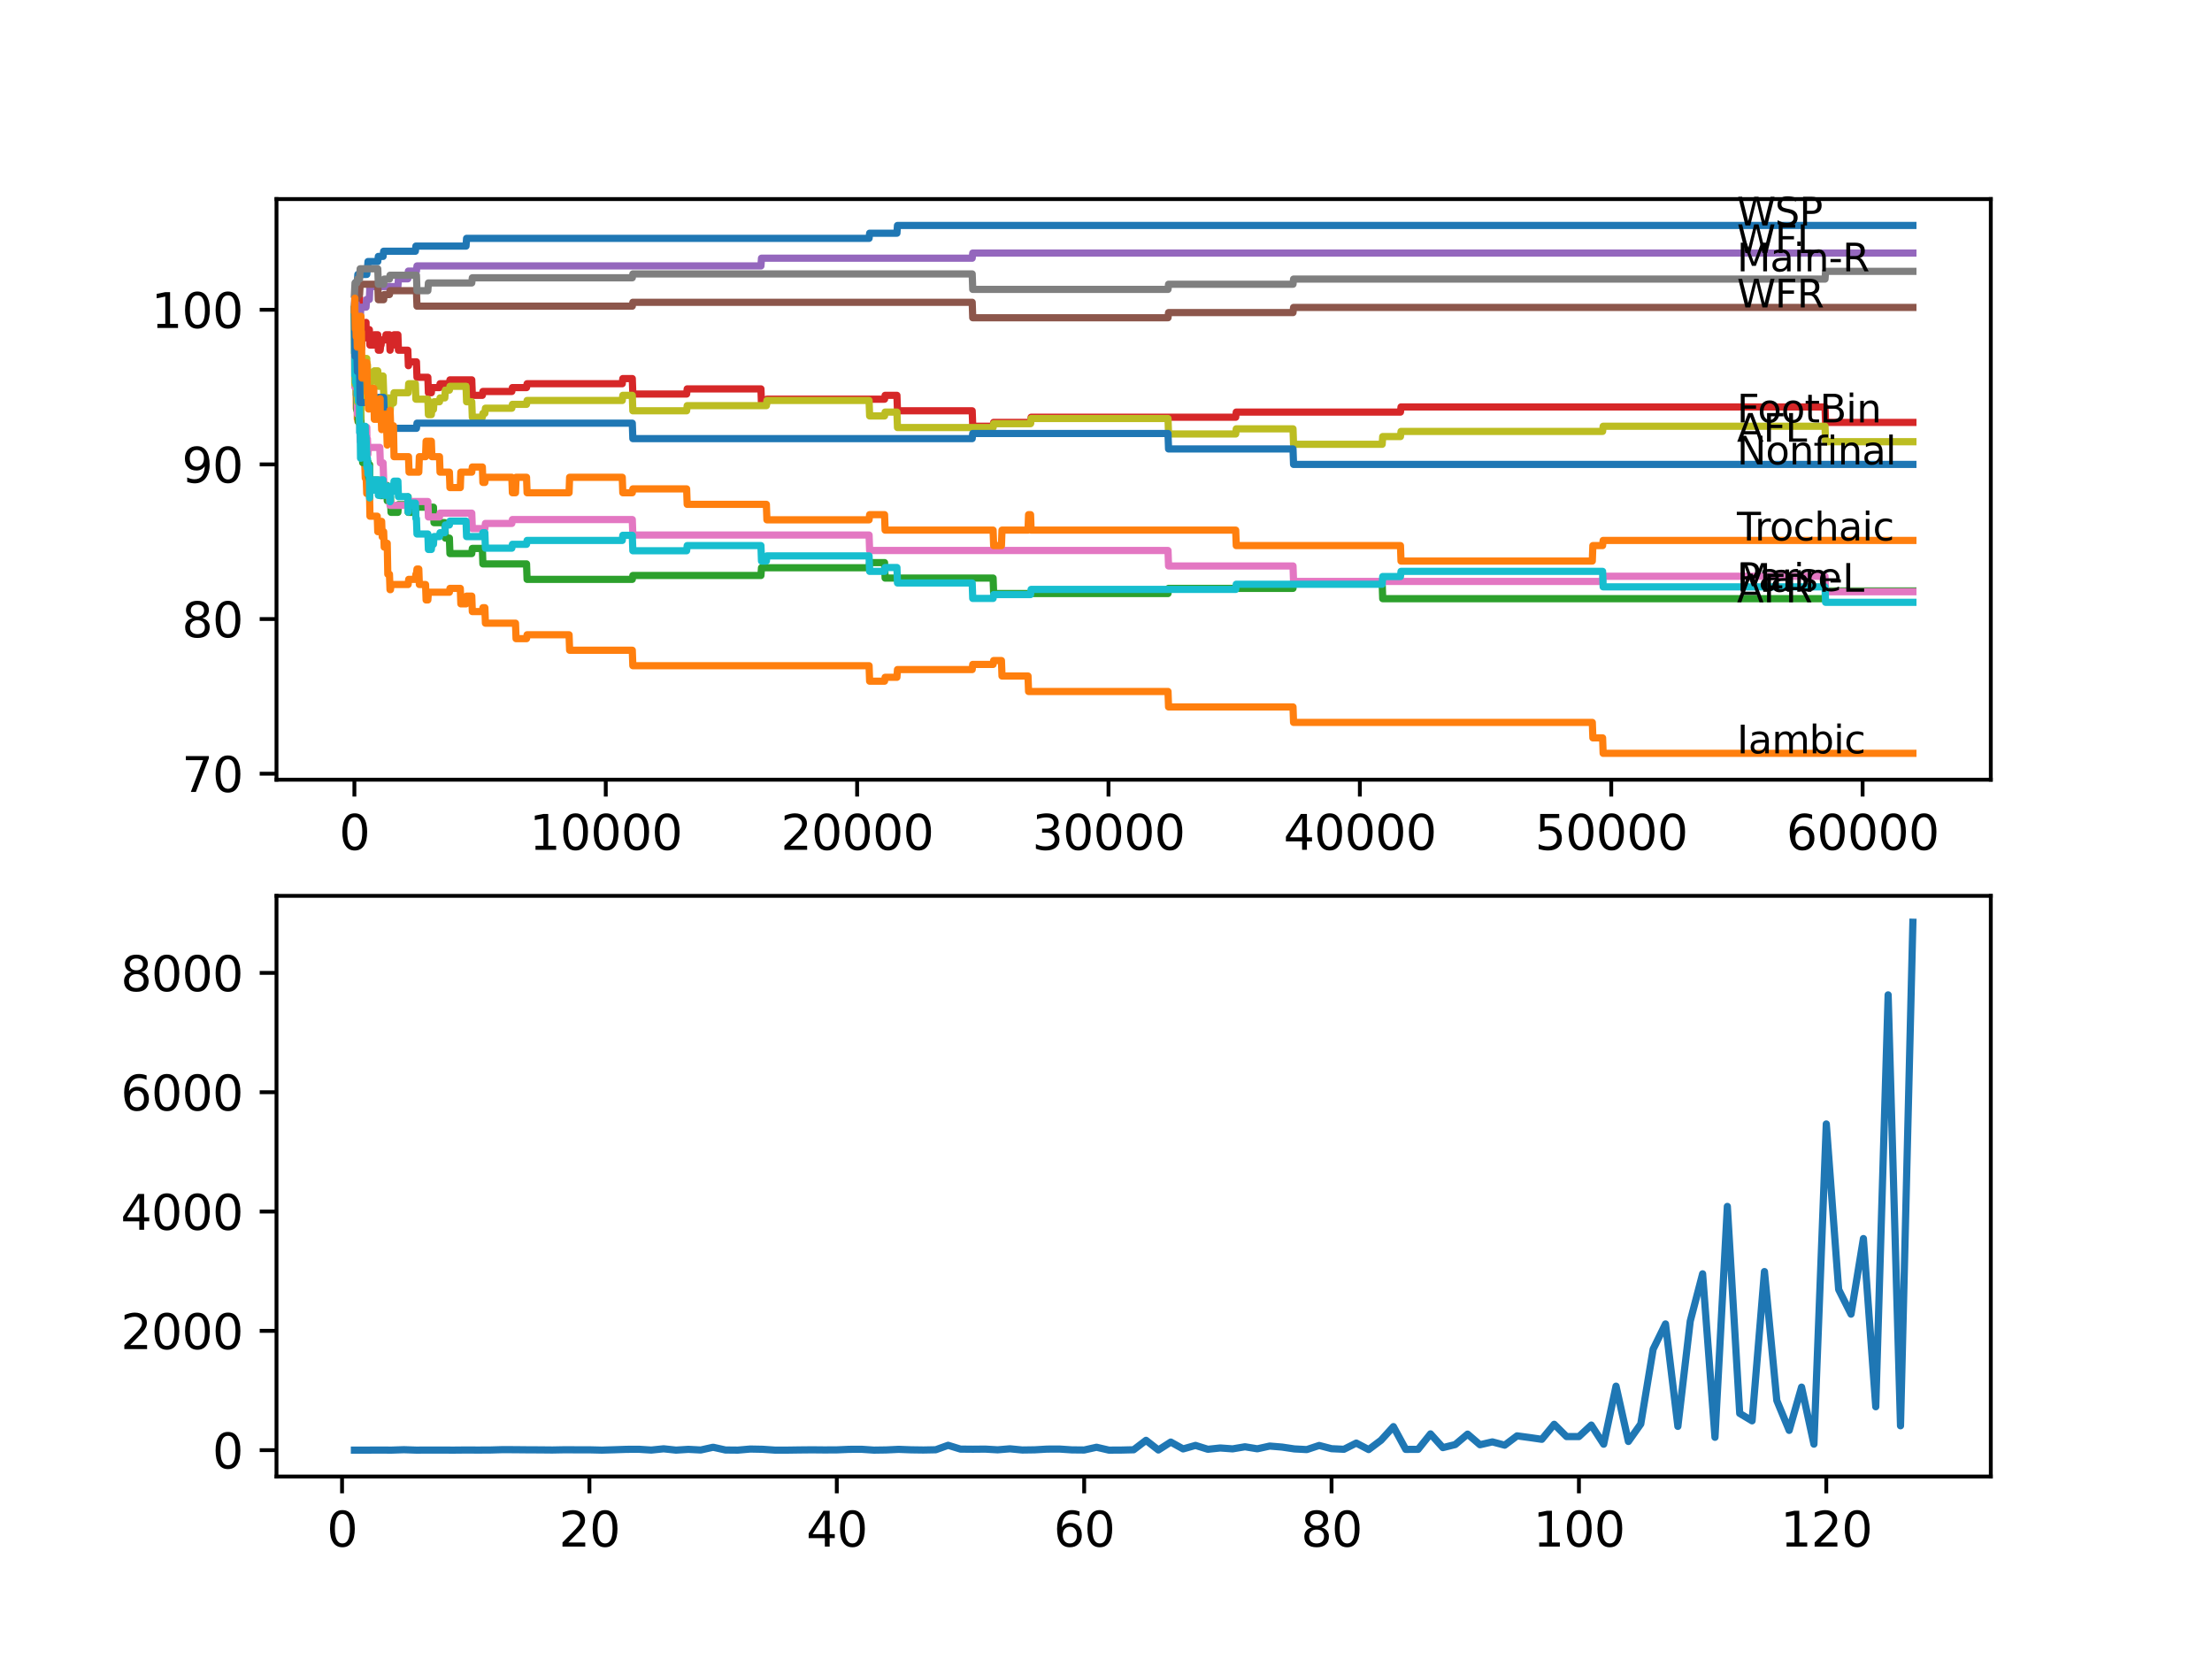 <?xml version="1.0" encoding="utf-8" standalone="no"?>
<!DOCTYPE svg PUBLIC "-//W3C//DTD SVG 1.1//EN"
  "http://www.w3.org/Graphics/SVG/1.1/DTD/svg11.dtd">
<svg xmlns:xlink="http://www.w3.org/1999/xlink" width="460.8pt" height="345.6pt" viewBox="0 0 460.8 345.6" xmlns="http://www.w3.org/2000/svg" version="1.1">
 <defs>
  <style type="text/css">*{stroke-linejoin: round; stroke-linecap: butt}</style>
 </defs>
 <g id="figure_1">
  <g id="patch_1">
   <path d="M 0 345.6 
L 460.8 345.6 
L 460.8 0 
L 0 0 
z
" style="fill: #ffffff"/>
  </g>
  <g id="axes_1">
   <g id="patch_2">
    <path d="M 57.6 162.432 
L 414.72 162.432 
L 414.72 41.472 
L 57.6 41.472 
z
" style="fill: #ffffff"/>
   </g>
   <g id="matplotlib.axis_1">
    <g id="xtick_1">
     <g id="line2d_1">
      <defs>
       <path id="me513921c56" d="M 0 0 
L 0 3.5 
" style="stroke: #000000; stroke-width: 0.8"/>
      </defs>
      <g>
       <use xlink:href="#me513921c56" x="73.827" y="162.432" style="stroke: #000000; stroke-width: 0.8"/>
      </g>
     </g>
     <g id="text_1">
      <!-- 0 -->
      <g transform="translate(70.646 177.03)scale(0.1 -0.1)">
       <defs>
        <path id="DejaVuSans-30" d="M 2034 4250 
Q 1547 4250 1301 3770 
Q 1056 3291 1056 2328 
Q 1056 1369 1301 889 
Q 1547 409 2034 409 
Q 2525 409 2770 889 
Q 3016 1369 3016 2328 
Q 3016 3291 2770 3770 
Q 2525 4250 2034 4250 
z
M 2034 4750 
Q 2819 4750 3233 4129 
Q 3647 3509 3647 2328 
Q 3647 1150 3233 529 
Q 2819 -91 2034 -91 
Q 1250 -91 836 529 
Q 422 1150 422 2328 
Q 422 3509 836 4129 
Q 1250 4750 2034 4750 
z
" transform="scale(0.016)"/>
       </defs>
       <use xlink:href="#DejaVuSans-30"/>
      </g>
     </g>
    </g>
    <g id="xtick_2">
     <g id="line2d_2">
      <g>
       <use xlink:href="#me513921c56" x="126.192" y="162.432" style="stroke: #000000; stroke-width: 0.8"/>
      </g>
     </g>
     <g id="text_2">
      <!-- 10000 -->
      <g transform="translate(110.286 177.03)scale(0.1 -0.1)">
       <defs>
        <path id="DejaVuSans-31" d="M 794 531 
L 1825 531 
L 1825 4091 
L 703 3866 
L 703 4441 
L 1819 4666 
L 2450 4666 
L 2450 531 
L 3481 531 
L 3481 0 
L 794 0 
L 794 531 
z
" transform="scale(0.016)"/>
       </defs>
       <use xlink:href="#DejaVuSans-31"/>
       <use xlink:href="#DejaVuSans-30" x="63.623"/>
       <use xlink:href="#DejaVuSans-30" x="127.246"/>
       <use xlink:href="#DejaVuSans-30" x="190.869"/>
       <use xlink:href="#DejaVuSans-30" x="254.492"/>
      </g>
     </g>
    </g>
    <g id="xtick_3">
     <g id="line2d_3">
      <g>
       <use xlink:href="#me513921c56" x="178.556" y="162.432" style="stroke: #000000; stroke-width: 0.8"/>
      </g>
     </g>
     <g id="text_3">
      <!-- 20000 -->
      <g transform="translate(162.65 177.03)scale(0.1 -0.1)">
       <defs>
        <path id="DejaVuSans-32" d="M 1228 531 
L 3431 531 
L 3431 0 
L 469 0 
L 469 531 
Q 828 903 1448 1529 
Q 2069 2156 2228 2338 
Q 2531 2678 2651 2914 
Q 2772 3150 2772 3378 
Q 2772 3750 2511 3984 
Q 2250 4219 1831 4219 
Q 1534 4219 1204 4116 
Q 875 4013 500 3803 
L 500 4441 
Q 881 4594 1212 4672 
Q 1544 4750 1819 4750 
Q 2544 4750 2975 4387 
Q 3406 4025 3406 3419 
Q 3406 3131 3298 2873 
Q 3191 2616 2906 2266 
Q 2828 2175 2409 1742 
Q 1991 1309 1228 531 
z
" transform="scale(0.016)"/>
       </defs>
       <use xlink:href="#DejaVuSans-32"/>
       <use xlink:href="#DejaVuSans-30" x="63.623"/>
       <use xlink:href="#DejaVuSans-30" x="127.246"/>
       <use xlink:href="#DejaVuSans-30" x="190.869"/>
       <use xlink:href="#DejaVuSans-30" x="254.492"/>
      </g>
     </g>
    </g>
    <g id="xtick_4">
     <g id="line2d_4">
      <g>
       <use xlink:href="#me513921c56" x="230.921" y="162.432" style="stroke: #000000; stroke-width: 0.8"/>
      </g>
     </g>
     <g id="text_4">
      <!-- 30000 -->
      <g transform="translate(215.015 177.03)scale(0.1 -0.1)">
       <defs>
        <path id="DejaVuSans-33" d="M 2597 2516 
Q 3050 2419 3304 2112 
Q 3559 1806 3559 1356 
Q 3559 666 3084 287 
Q 2609 -91 1734 -91 
Q 1441 -91 1130 -33 
Q 819 25 488 141 
L 488 750 
Q 750 597 1062 519 
Q 1375 441 1716 441 
Q 2309 441 2620 675 
Q 2931 909 2931 1356 
Q 2931 1769 2642 2001 
Q 2353 2234 1838 2234 
L 1294 2234 
L 1294 2753 
L 1863 2753 
Q 2328 2753 2575 2939 
Q 2822 3125 2822 3475 
Q 2822 3834 2567 4026 
Q 2313 4219 1838 4219 
Q 1578 4219 1281 4162 
Q 984 4106 628 3988 
L 628 4550 
Q 988 4650 1302 4700 
Q 1616 4750 1894 4750 
Q 2613 4750 3031 4423 
Q 3450 4097 3450 3541 
Q 3450 3153 3228 2886 
Q 3006 2619 2597 2516 
z
" transform="scale(0.016)"/>
       </defs>
       <use xlink:href="#DejaVuSans-33"/>
       <use xlink:href="#DejaVuSans-30" x="63.623"/>
       <use xlink:href="#DejaVuSans-30" x="127.246"/>
       <use xlink:href="#DejaVuSans-30" x="190.869"/>
       <use xlink:href="#DejaVuSans-30" x="254.492"/>
      </g>
     </g>
    </g>
    <g id="xtick_5">
     <g id="line2d_5">
      <g>
       <use xlink:href="#me513921c56" x="283.285" y="162.432" style="stroke: #000000; stroke-width: 0.8"/>
      </g>
     </g>
     <g id="text_5">
      <!-- 40000 -->
      <g transform="translate(267.379 177.03)scale(0.1 -0.1)">
       <defs>
        <path id="DejaVuSans-34" d="M 2419 4116 
L 825 1625 
L 2419 1625 
L 2419 4116 
z
M 2253 4666 
L 3047 4666 
L 3047 1625 
L 3713 1625 
L 3713 1100 
L 3047 1100 
L 3047 0 
L 2419 0 
L 2419 1100 
L 313 1100 
L 313 1709 
L 2253 4666 
z
" transform="scale(0.016)"/>
       </defs>
       <use xlink:href="#DejaVuSans-34"/>
       <use xlink:href="#DejaVuSans-30" x="63.623"/>
       <use xlink:href="#DejaVuSans-30" x="127.246"/>
       <use xlink:href="#DejaVuSans-30" x="190.869"/>
       <use xlink:href="#DejaVuSans-30" x="254.492"/>
      </g>
     </g>
    </g>
    <g id="xtick_6">
     <g id="line2d_6">
      <g>
       <use xlink:href="#me513921c56" x="335.65" y="162.432" style="stroke: #000000; stroke-width: 0.8"/>
      </g>
     </g>
     <g id="text_6">
      <!-- 50000 -->
      <g transform="translate(319.744 177.03)scale(0.1 -0.1)">
       <defs>
        <path id="DejaVuSans-35" d="M 691 4666 
L 3169 4666 
L 3169 4134 
L 1269 4134 
L 1269 2991 
Q 1406 3038 1543 3061 
Q 1681 3084 1819 3084 
Q 2600 3084 3056 2656 
Q 3513 2228 3513 1497 
Q 3513 744 3044 326 
Q 2575 -91 1722 -91 
Q 1428 -91 1123 -41 
Q 819 9 494 109 
L 494 744 
Q 775 591 1075 516 
Q 1375 441 1709 441 
Q 2250 441 2565 725 
Q 2881 1009 2881 1497 
Q 2881 1984 2565 2268 
Q 2250 2553 1709 2553 
Q 1456 2553 1204 2497 
Q 953 2441 691 2322 
L 691 4666 
z
" transform="scale(0.016)"/>
       </defs>
       <use xlink:href="#DejaVuSans-35"/>
       <use xlink:href="#DejaVuSans-30" x="63.623"/>
       <use xlink:href="#DejaVuSans-30" x="127.246"/>
       <use xlink:href="#DejaVuSans-30" x="190.869"/>
       <use xlink:href="#DejaVuSans-30" x="254.492"/>
      </g>
     </g>
    </g>
    <g id="xtick_7">
     <g id="line2d_7">
      <g>
       <use xlink:href="#me513921c56" x="388.014" y="162.432" style="stroke: #000000; stroke-width: 0.8"/>
      </g>
     </g>
     <g id="text_7">
      <!-- 60000 -->
      <g transform="translate(372.108 177.03)scale(0.1 -0.1)">
       <defs>
        <path id="DejaVuSans-36" d="M 2113 2584 
Q 1688 2584 1439 2293 
Q 1191 2003 1191 1497 
Q 1191 994 1439 701 
Q 1688 409 2113 409 
Q 2538 409 2786 701 
Q 3034 994 3034 1497 
Q 3034 2003 2786 2293 
Q 2538 2584 2113 2584 
z
M 3366 4563 
L 3366 3988 
Q 3128 4100 2886 4159 
Q 2644 4219 2406 4219 
Q 1781 4219 1451 3797 
Q 1122 3375 1075 2522 
Q 1259 2794 1537 2939 
Q 1816 3084 2150 3084 
Q 2853 3084 3261 2657 
Q 3669 2231 3669 1497 
Q 3669 778 3244 343 
Q 2819 -91 2113 -91 
Q 1303 -91 875 529 
Q 447 1150 447 2328 
Q 447 3434 972 4092 
Q 1497 4750 2381 4750 
Q 2619 4750 2861 4703 
Q 3103 4656 3366 4563 
z
" transform="scale(0.016)"/>
       </defs>
       <use xlink:href="#DejaVuSans-36"/>
       <use xlink:href="#DejaVuSans-30" x="63.623"/>
       <use xlink:href="#DejaVuSans-30" x="127.246"/>
       <use xlink:href="#DejaVuSans-30" x="190.869"/>
       <use xlink:href="#DejaVuSans-30" x="254.492"/>
      </g>
     </g>
    </g>
   </g>
   <g id="matplotlib.axis_2">
    <g id="ytick_1">
     <g id="line2d_8">
      <defs>
       <path id="m0b5c9176f1" d="M 0 0 
L -3.5 0 
" style="stroke: #000000; stroke-width: 0.8"/>
      </defs>
      <g>
       <use xlink:href="#m0b5c9176f1" x="57.6" y="161.176" style="stroke: #000000; stroke-width: 0.8"/>
      </g>
     </g>
     <g id="text_8">
      <!-- 70 -->
      <g transform="translate(37.875 164.975)scale(0.1 -0.1)">
       <defs>
        <path id="DejaVuSans-37" d="M 525 4666 
L 3525 4666 
L 3525 4397 
L 1831 0 
L 1172 0 
L 2766 4134 
L 525 4134 
L 525 4666 
z
" transform="scale(0.016)"/>
       </defs>
       <use xlink:href="#DejaVuSans-37"/>
       <use xlink:href="#DejaVuSans-30" x="63.623"/>
      </g>
     </g>
    </g>
    <g id="ytick_2">
     <g id="line2d_9">
      <g>
       <use xlink:href="#m0b5c9176f1" x="57.6" y="128.96" style="stroke: #000000; stroke-width: 0.8"/>
      </g>
     </g>
     <g id="text_9">
      <!-- 80 -->
      <g transform="translate(37.875 132.759)scale(0.1 -0.1)">
       <defs>
        <path id="DejaVuSans-38" d="M 2034 2216 
Q 1584 2216 1326 1975 
Q 1069 1734 1069 1313 
Q 1069 891 1326 650 
Q 1584 409 2034 409 
Q 2484 409 2743 651 
Q 3003 894 3003 1313 
Q 3003 1734 2745 1975 
Q 2488 2216 2034 2216 
z
M 1403 2484 
Q 997 2584 770 2862 
Q 544 3141 544 3541 
Q 544 4100 942 4425 
Q 1341 4750 2034 4750 
Q 2731 4750 3128 4425 
Q 3525 4100 3525 3541 
Q 3525 3141 3298 2862 
Q 3072 2584 2669 2484 
Q 3125 2378 3379 2068 
Q 3634 1759 3634 1313 
Q 3634 634 3220 271 
Q 2806 -91 2034 -91 
Q 1263 -91 848 271 
Q 434 634 434 1313 
Q 434 1759 690 2068 
Q 947 2378 1403 2484 
z
M 1172 3481 
Q 1172 3119 1398 2916 
Q 1625 2713 2034 2713 
Q 2441 2713 2670 2916 
Q 2900 3119 2900 3481 
Q 2900 3844 2670 4047 
Q 2441 4250 2034 4250 
Q 1625 4250 1398 4047 
Q 1172 3844 1172 3481 
z
" transform="scale(0.016)"/>
       </defs>
       <use xlink:href="#DejaVuSans-38"/>
       <use xlink:href="#DejaVuSans-30" x="63.623"/>
      </g>
     </g>
    </g>
    <g id="ytick_3">
     <g id="line2d_10">
      <g>
       <use xlink:href="#m0b5c9176f1" x="57.6" y="96.744" style="stroke: #000000; stroke-width: 0.8"/>
      </g>
     </g>
     <g id="text_10">
      <!-- 90 -->
      <g transform="translate(37.875 100.543)scale(0.1 -0.1)">
       <defs>
        <path id="DejaVuSans-39" d="M 703 97 
L 703 672 
Q 941 559 1184 500 
Q 1428 441 1663 441 
Q 2288 441 2617 861 
Q 2947 1281 2994 2138 
Q 2813 1869 2534 1725 
Q 2256 1581 1919 1581 
Q 1219 1581 811 2004 
Q 403 2428 403 3163 
Q 403 3881 828 4315 
Q 1253 4750 1959 4750 
Q 2769 4750 3195 4129 
Q 3622 3509 3622 2328 
Q 3622 1225 3098 567 
Q 2575 -91 1691 -91 
Q 1453 -91 1209 -44 
Q 966 3 703 97 
z
M 1959 2075 
Q 2384 2075 2632 2365 
Q 2881 2656 2881 3163 
Q 2881 3666 2632 3958 
Q 2384 4250 1959 4250 
Q 1534 4250 1286 3958 
Q 1038 3666 1038 3163 
Q 1038 2656 1286 2365 
Q 1534 2075 1959 2075 
z
" transform="scale(0.016)"/>
       </defs>
       <use xlink:href="#DejaVuSans-39"/>
       <use xlink:href="#DejaVuSans-30" x="63.623"/>
      </g>
     </g>
    </g>
    <g id="ytick_4">
     <g id="line2d_11">
      <g>
       <use xlink:href="#m0b5c9176f1" x="57.6" y="64.528" style="stroke: #000000; stroke-width: 0.8"/>
      </g>
     </g>
     <g id="text_11">
      <!-- 100 -->
      <g transform="translate(31.512 68.327)scale(0.1 -0.1)">
       <use xlink:href="#DejaVuSans-31"/>
       <use xlink:href="#DejaVuSans-30" x="63.623"/>
       <use xlink:href="#DejaVuSans-30" x="127.246"/>
      </g>
     </g>
    </g>
   </g>
   <g id="line2d_12">
    <path d="M 73.833 64.528 
L 73.838 64.528 
L 73.969 60.393 
L 74.016 60.393 
L 74.131 58.783 
L 74.435 58.783 
L 74.55 57.172 
L 76.404 57.172 
L 76.519 56.098 
L 76.545 56.098 
L 76.66 54.487 
L 78.697 54.487 
L 78.813 53.413 
L 79.802 53.413 
L 79.917 52.34 
L 86.526 52.34 
L 86.641 51.266 
L 97.083 51.266 
L 97.198 49.655 
L 181.044 49.655 
L 181.159 48.581 
L 186.846 48.581 
L 186.961 46.97 
L 398.487 46.97 
L 398.487 46.97 
" clip-path="url(#pbf1f1f8c61)" style="fill: none; stroke: #1f77b4; stroke-width: 1.5; stroke-linecap: square"/>
   </g>
   <g id="line2d_13">
    <path d="M 73.833 64.528 
L 73.964 77.307 
L 74.058 77.307 
L 74.115 76.233 
L 74.121 79.455 
L 74.157 78.649 
L 74.168 78.649 
L 74.231 85.092 
L 74.283 84.018 
L 74.424 84.018 
L 74.435 87.24 
L 74.534 85.629 
L 74.555 85.629 
L 74.561 84.555 
L 74.566 87.777 
L 74.655 87.777 
L 74.927 87.777 
L 75.042 86.703 
L 75.116 86.703 
L 75.231 90.999 
L 75.393 90.999 
L 75.466 94.22 
L 75.503 93.146 
L 75.514 93.146 
L 75.629 96.368 
L 75.98 96.368 
L 76.095 99.59 
L 76.283 99.59 
L 76.399 102.811 
L 76.404 102.811 
L 76.519 100.932 
L 76.545 100.932 
L 76.66 98.677 
L 76.671 98.677 
L 76.687 101.898 
L 76.781 101.093 
L 76.948 101.093 
L 77.069 107.536 
L 78.587 107.536 
L 78.697 110.758 
L 78.813 109.684 
L 79.116 109.684 
L 79.232 108.61 
L 79.504 108.61 
L 79.619 111.832 
L 79.802 111.832 
L 79.917 110.758 
L 79.923 110.758 
L 80.038 113.979 
L 80.556 113.979 
L 80.666 113.174 
L 80.787 119.617 
L 81.132 119.617 
L 81.248 122.839 
L 81.342 122.839 
L 81.457 121.765 
L 85.023 121.765 
L 85.138 120.691 
L 86.526 120.691 
L 86.641 119.617 
L 86.751 119.617 
L 86.866 118.543 
L 87.243 118.543 
L 87.358 121.765 
L 88.652 121.765 
L 88.767 124.986 
L 89.128 124.986 
L 89.244 123.376 
L 93.616 123.376 
L 93.731 122.57 
L 95.889 122.57 
L 96.004 125.792 
L 97.083 125.792 
L 97.198 124.181 
L 98.276 124.181 
L 98.392 127.403 
L 100.481 127.403 
L 100.596 126.597 
L 101.005 126.597 
L 101.12 129.819 
L 107.388 129.819 
L 107.503 133.04 
L 109.687 133.04 
L 109.802 132.235 
L 118.547 132.235 
L 118.662 135.457 
L 131.716 135.457 
L 131.832 138.678 
L 181.044 138.678 
L 181.159 141.9 
L 184.269 141.9 
L 184.385 141.094 
L 186.846 141.094 
L 186.961 139.484 
L 202.524 139.484 
L 202.639 138.41 
L 206.88 138.41 
L 206.996 137.604 
L 208.619 137.604 
L 208.734 140.826 
L 214.154 140.826 
L 214.269 144.047 
L 243.316 144.047 
L 243.431 147.269 
L 269.356 147.269 
L 269.472 150.491 
L 331.707 150.491 
L 331.822 153.712 
L 333.849 153.712 
L 333.964 156.934 
L 398.487 156.934 
L 398.487 156.934 
" clip-path="url(#pbf1f1f8c61)" style="fill: none; stroke: #ff7f0e; stroke-width: 1.5; stroke-linecap: square"/>
   </g>
   <g id="line2d_14">
    <path d="M 73.833 64.528 
L 73.953 71.24 
L 74.058 71.24 
L 74.168 77.683 
L 74.173 76.877 
L 74.199 76.877 
L 74.231 75.803 
L 74.241 82.247 
L 74.273 82.247 
L 74.346 85.468 
L 74.383 84.663 
L 74.555 84.663 
L 74.65 87.884 
L 74.665 86.274 
L 74.906 86.274 
L 74.927 84.126 
L 74.932 87.347 
L 75.011 87.347 
L 75.027 87.347 
L 75.137 84.126 
L 75.262 93.791 
L 75.367 93.791 
L 75.466 93.146 
L 75.55 96.368 
L 75.582 95.724 
L 76.252 95.724 
L 76.367 94.113 
L 76.404 94.113 
L 76.451 93.039 
L 76.456 96.261 
L 76.503 96.261 
L 76.687 96.261 
L 76.802 99.482 
L 76.943 99.482 
L 76.996 96.797 
L 77.001 100.019 
L 77.048 100.019 
L 79.116 100.019 
L 79.232 103.241 
L 79.802 103.241 
L 79.917 102.167 
L 79.923 102.167 
L 80.038 101.093 
L 80.556 101.093 
L 80.672 104.314 
L 81.132 104.314 
L 81.248 103.509 
L 81.342 103.509 
L 81.457 106.731 
L 82.887 106.731 
L 83.002 105.12 
L 84.955 105.12 
L 85.023 103.509 
L 85.028 106.731 
L 85.06 106.731 
L 86.526 106.731 
L 86.641 105.657 
L 90.296 105.657 
L 90.411 108.878 
L 92.663 108.878 
L 92.778 112.1 
L 93.616 112.1 
L 93.731 115.322 
L 98.276 115.322 
L 98.392 114.248 
L 100.481 114.248 
L 100.596 117.469 
L 109.687 117.469 
L 109.802 120.691 
L 131.716 120.691 
L 131.832 119.886 
L 158.517 119.886 
L 158.632 118.275 
L 181.044 118.275 
L 181.159 117.201 
L 184.269 117.201 
L 184.385 120.422 
L 206.88 120.422 
L 206.996 123.644 
L 243.316 123.644 
L 243.431 122.57 
L 269.356 122.57 
L 269.472 121.496 
L 287.93 121.496 
L 288.045 124.718 
L 380.186 124.718 
L 380.301 123.107 
L 398.487 123.107 
L 398.487 123.107 
" clip-path="url(#pbf1f1f8c61)" style="fill: none; stroke: #2ca02c; stroke-width: 1.5; stroke-linecap: square"/>
   </g>
   <g id="line2d_15">
    <path d="M 73.833 64.528 
L 73.901 63.884 
L 73.906 67.105 
L 73.922 67.105 
L 73.927 67.105 
L 74.047 65.226 
L 74.089 65.226 
L 74.215 62.81 
L 74.236 62.81 
L 74.356 59.588 
L 74.634 59.588 
L 74.65 58.783 
L 74.655 62.004 
L 74.728 62.004 
L 74.922 62.004 
L 75.042 68.447 
L 75.105 68.447 
L 75.215 73.817 
L 75.22 72.743 
L 75.288 72.743 
L 75.409 69.951 
L 75.498 69.951 
L 75.613 68.233 
L 76.158 68.233 
L 76.252 67.159 
L 76.257 70.38 
L 76.42 70.38 
L 76.535 69.307 
L 76.645 69.307 
L 76.76 68.662 
L 76.943 68.662 
L 77.058 71.884 
L 77.86 71.884 
L 77.98 69.736 
L 78.697 69.736 
L 78.813 72.958 
L 79.195 72.958 
L 79.31 71.884 
L 79.389 71.884 
L 79.504 70.81 
L 80.284 70.81 
L 80.399 69.736 
L 81.132 69.736 
L 81.248 72.958 
L 81.263 72.958 
L 81.378 71.884 
L 81.965 71.884 
L 82.085 69.736 
L 82.887 69.736 
L 83.002 72.958 
L 84.955 72.958 
L 85.07 76.179 
L 85.096 76.179 
L 85.212 75.374 
L 86.751 75.374 
L 86.866 78.595 
L 89.128 78.595 
L 89.244 81.817 
L 89.856 81.817 
L 89.971 80.743 
L 91.553 80.743 
L 91.668 79.938 
L 93.616 79.938 
L 93.731 79.132 
L 98.276 79.132 
L 98.392 82.354 
L 100.481 82.354 
L 100.596 81.549 
L 106.623 81.549 
L 106.739 80.743 
L 109.687 80.743 
L 109.802 79.938 
L 129.627 79.938 
L 129.742 78.864 
L 131.716 78.864 
L 131.832 82.086 
L 143.038 82.086 
L 143.153 81.012 
L 158.517 81.012 
L 158.632 84.233 
L 159.648 84.233 
L 159.763 83.159 
L 184.269 83.159 
L 184.385 82.354 
L 186.846 82.354 
L 186.961 85.576 
L 202.524 85.576 
L 202.639 88.797 
L 206.88 88.797 
L 206.996 87.992 
L 214.683 87.992 
L 214.798 86.918 
L 257.417 86.918 
L 257.533 85.844 
L 291.742 85.844 
L 291.857 84.77 
L 380.186 84.77 
L 380.301 87.992 
L 398.487 87.992 
L 398.487 87.992 
" clip-path="url(#pbf1f1f8c61)" style="fill: none; stroke: #d62728; stroke-width: 1.5; stroke-linecap: square"/>
   </g>
   <g id="line2d_16">
    <path d="M 73.833 64.528 
L 73.838 64.528 
L 73.964 61.038 
L 74.016 61.038 
L 74.131 64.259 
L 74.199 64.259 
L 74.236 63.186 
L 74.278 69.629 
L 74.283 69.629 
L 74.346 69.629 
L 74.461 68.823 
L 74.65 68.823 
L 74.765 67.213 
L 75.027 67.213 
L 75.147 63.991 
L 76.252 63.991 
L 76.367 62.38 
L 76.943 62.38 
L 77.058 59.695 
L 82.887 59.695 
L 83.002 58.085 
L 84.955 58.085 
L 85.07 56.474 
L 86.751 56.474 
L 86.866 55.4 
L 158.517 55.4 
L 158.632 53.789 
L 202.524 53.789 
L 202.639 52.715 
L 398.487 52.715 
L 398.487 52.715 
" clip-path="url(#pbf1f1f8c61)" style="fill: none; stroke: #9467bd; stroke-width: 1.5; stroke-linecap: square"/>
   </g>
   <g id="line2d_17">
    <path d="M 73.833 64.528 
L 73.958 62.165 
L 74.346 62.165 
L 74.461 61.36 
L 74.906 61.36 
L 75.027 59.212 
L 78.697 59.212 
L 78.813 62.434 
L 79.923 62.434 
L 80.038 61.36 
L 81.132 61.36 
L 81.248 60.555 
L 86.751 60.555 
L 86.866 63.776 
L 131.716 63.776 
L 131.832 62.971 
L 202.524 62.971 
L 202.639 66.192 
L 243.316 66.192 
L 243.431 65.118 
L 269.356 65.118 
L 269.472 64.045 
L 398.487 64.045 
L 398.487 64.045 
" clip-path="url(#pbf1f1f8c61)" style="fill: none; stroke: #8c564b; stroke-width: 1.5; stroke-linecap: square"/>
   </g>
   <g id="line2d_18">
    <path d="M 73.833 67.749 
L 73.922 80.636 
L 73.958 78.22 
L 74.089 78.22 
L 74.199 76.609 
L 74.314 79.83 
L 74.346 79.83 
L 74.466 86.274 
L 74.634 86.274 
L 74.749 85.468 
L 74.906 85.468 
L 75.027 91.911 
L 75.367 91.911 
L 75.482 91.267 
L 75.55 91.267 
L 75.665 90.623 
L 76.074 90.623 
L 76.189 89.012 
L 76.404 89.012 
L 76.451 92.234 
L 76.514 91.428 
L 76.545 91.428 
L 76.645 94.65 
L 76.66 94.005 
L 76.687 94.005 
L 76.802 93.2 
L 79.116 93.2 
L 79.232 96.422 
L 79.802 96.422 
L 79.917 99.643 
L 79.923 99.643 
L 80.038 102.865 
L 80.556 102.865 
L 80.672 102.059 
L 81.132 102.059 
L 81.248 105.281 
L 85.096 105.281 
L 85.212 104.476 
L 89.128 104.476 
L 89.244 107.697 
L 91.553 107.697 
L 91.668 106.892 
L 98.276 106.892 
L 98.392 110.113 
L 101.005 110.113 
L 101.12 109.04 
L 106.623 109.04 
L 106.739 108.234 
L 131.716 108.234 
L 131.832 111.456 
L 181.044 111.456 
L 181.159 114.677 
L 243.316 114.677 
L 243.431 117.899 
L 269.356 117.899 
L 269.472 121.12 
L 333.849 121.12 
L 333.964 120.047 
L 380.186 120.047 
L 380.301 123.268 
L 398.487 123.268 
L 398.487 123.268 
" clip-path="url(#pbf1f1f8c61)" style="fill: none; stroke: #e377c2; stroke-width: 1.5; stroke-linecap: square"/>
   </g>
   <g id="line2d_19">
    <path d="M 73.833 61.306 
L 73.958 58.944 
L 74.346 58.944 
L 74.461 58.138 
L 74.906 58.138 
L 75.027 55.991 
L 78.697 55.991 
L 78.813 59.212 
L 79.923 59.212 
L 80.038 58.138 
L 81.132 58.138 
L 81.248 57.333 
L 86.751 57.333 
L 86.866 60.555 
L 89.128 60.555 
L 89.244 58.944 
L 98.276 58.944 
L 98.392 57.87 
L 131.716 57.87 
L 131.832 57.065 
L 202.524 57.065 
L 202.639 60.286 
L 243.316 60.286 
L 243.431 59.212 
L 269.356 59.212 
L 269.472 58.138 
L 380.186 58.138 
L 380.301 56.528 
L 398.487 56.528 
L 398.487 56.528 
" clip-path="url(#pbf1f1f8c61)" style="fill: none; stroke: #7f7f7f; stroke-width: 1.5; stroke-linecap: square"/>
   </g>
   <g id="line2d_20">
    <path d="M 73.833 64.528 
L 73.838 63.884 
L 73.859 73.548 
L 73.869 73.548 
L 73.896 73.548 
L 73.911 79.991 
L 74.006 75.428 
L 74.016 75.428 
L 74.058 78.649 
L 74.126 76.77 
L 74.131 76.77 
L 74.199 75.159 
L 74.205 78.381 
L 74.236 77.307 
L 74.346 77.307 
L 74.466 83.75 
L 74.555 83.75 
L 74.671 81.871 
L 74.906 81.871 
L 74.927 88.314 
L 75.021 87.24 
L 75.11 87.24 
L 75.241 82.945 
L 75.288 82.945 
L 75.409 80.153 
L 75.466 80.153 
L 75.587 77.361 
L 76.074 77.361 
L 76.189 74.676 
L 76.404 74.676 
L 76.42 77.897 
L 76.514 76.018 
L 76.545 76.018 
L 76.645 79.24 
L 76.66 78.595 
L 76.687 78.595 
L 76.802 77.79 
L 76.959 77.79 
L 76.996 81.012 
L 77.069 79.401 
L 77.86 79.401 
L 77.98 77.253 
L 78.697 77.253 
L 78.813 80.475 
L 79.195 80.475 
L 79.31 79.401 
L 79.389 79.401 
L 79.504 78.327 
L 79.802 78.327 
L 79.917 81.549 
L 79.923 81.549 
L 80.038 84.77 
L 80.284 84.77 
L 80.399 83.696 
L 80.556 83.696 
L 80.672 82.891 
L 81.132 82.891 
L 81.248 86.113 
L 81.263 86.113 
L 81.384 83.965 
L 81.965 83.965 
L 82.085 81.817 
L 85.023 81.817 
L 85.138 79.938 
L 86.526 79.938 
L 86.641 83.159 
L 89.128 83.159 
L 89.244 86.381 
L 89.856 86.381 
L 89.971 85.307 
L 90.296 85.307 
L 90.411 83.696 
L 91.553 83.696 
L 91.668 82.891 
L 92.663 82.891 
L 92.778 81.28 
L 93.616 81.28 
L 93.731 80.475 
L 97.083 80.475 
L 97.198 83.696 
L 98.276 83.696 
L 98.392 86.918 
L 100.481 86.918 
L 100.596 86.113 
L 101.005 86.113 
L 101.12 85.039 
L 106.623 85.039 
L 106.739 84.233 
L 109.687 84.233 
L 109.802 83.428 
L 129.627 83.428 
L 129.742 82.354 
L 131.716 82.354 
L 131.832 85.576 
L 143.038 85.576 
L 143.153 84.502 
L 159.648 84.502 
L 159.763 83.428 
L 181.044 83.428 
L 181.159 86.649 
L 184.269 86.649 
L 184.385 85.844 
L 186.846 85.844 
L 186.961 89.066 
L 206.88 89.066 
L 206.996 88.26 
L 214.683 88.26 
L 214.798 87.186 
L 243.316 87.186 
L 243.431 90.408 
L 257.417 90.408 
L 257.533 89.334 
L 269.356 89.334 
L 269.472 92.556 
L 287.93 92.556 
L 288.045 90.945 
L 291.742 90.945 
L 291.857 89.871 
L 333.849 89.871 
L 333.964 88.797 
L 380.186 88.797 
L 380.301 92.019 
L 398.487 92.019 
L 398.487 92.019 
" clip-path="url(#pbf1f1f8c61)" style="fill: none; stroke: #bcbd22; stroke-width: 1.5; stroke-linecap: square"/>
   </g>
   <g id="line2d_21">
    <path d="M 73.833 64.528 
L 73.838 63.884 
L 73.859 73.548 
L 73.869 73.548 
L 73.896 73.548 
L 73.901 72.904 
L 73.927 78.273 
L 73.979 76.394 
L 74.016 76.394 
L 74.058 79.616 
L 74.126 77.736 
L 74.131 77.736 
L 74.199 76.931 
L 74.205 80.153 
L 74.225 80.153 
L 74.231 80.153 
L 74.346 75.857 
L 74.466 82.3 
L 74.555 82.3 
L 74.65 80.421 
L 74.655 83.643 
L 74.906 83.643 
L 74.927 90.086 
L 75.021 89.012 
L 75.027 89.012 
L 75.11 95.455 
L 75.142 93.307 
L 75.168 93.307 
L 75.189 92.234 
L 75.194 95.455 
L 75.273 94.381 
L 75.288 94.381 
L 75.409 91.589 
L 75.466 91.589 
L 75.587 88.797 
L 76.074 88.797 
L 76.158 92.019 
L 76.184 90.945 
L 76.252 90.945 
L 76.367 94.166 
L 76.404 94.166 
L 76.42 97.388 
L 76.514 95.509 
L 76.545 95.509 
L 76.645 98.73 
L 76.66 98.086 
L 76.687 98.086 
L 76.802 97.281 
L 76.943 97.281 
L 76.996 103.724 
L 77.058 102.113 
L 77.86 102.113 
L 77.98 99.965 
L 78.697 99.965 
L 78.813 103.187 
L 79.116 103.187 
L 79.237 101.039 
L 79.389 101.039 
L 79.504 99.965 
L 79.802 99.965 
L 79.917 103.187 
L 80.284 103.187 
L 80.399 102.113 
L 80.556 102.113 
L 80.672 101.308 
L 81.132 101.308 
L 81.248 104.529 
L 81.263 104.529 
L 81.384 102.382 
L 81.965 102.382 
L 82.085 100.234 
L 82.887 100.234 
L 83.002 103.455 
L 84.955 103.455 
L 85.023 106.677 
L 85.065 105.603 
L 85.096 105.603 
L 85.212 104.798 
L 86.526 104.798 
L 86.641 108.019 
L 86.751 108.019 
L 86.866 111.241 
L 89.128 111.241 
L 89.244 114.463 
L 89.856 114.463 
L 89.971 113.389 
L 90.296 113.389 
L 90.411 111.778 
L 91.553 111.778 
L 91.668 110.972 
L 92.663 110.972 
L 92.778 109.362 
L 93.616 109.362 
L 93.731 108.556 
L 97.083 108.556 
L 97.198 111.778 
L 100.481 111.778 
L 100.596 110.972 
L 101.005 110.972 
L 101.12 114.194 
L 106.623 114.194 
L 106.739 113.389 
L 109.687 113.389 
L 109.802 112.583 
L 129.627 112.583 
L 129.742 111.509 
L 131.716 111.509 
L 131.832 114.731 
L 143.038 114.731 
L 143.153 113.657 
L 158.517 113.657 
L 158.632 116.879 
L 159.648 116.879 
L 159.763 115.805 
L 181.044 115.805 
L 181.159 119.026 
L 184.269 119.026 
L 184.385 118.221 
L 186.846 118.221 
L 186.961 121.443 
L 202.524 121.443 
L 202.639 124.664 
L 206.88 124.664 
L 206.996 123.859 
L 214.683 123.859 
L 214.798 122.785 
L 257.417 122.785 
L 257.533 121.711 
L 287.93 121.711 
L 288.045 120.1 
L 291.742 120.1 
L 291.857 119.026 
L 333.849 119.026 
L 333.964 122.248 
L 380.186 122.248 
L 380.301 125.47 
L 398.487 125.47 
L 398.487 125.47 
" clip-path="url(#pbf1f1f8c61)" style="fill: none; stroke: #17becf; stroke-width: 1.5; stroke-linecap: square"/>
   </g>
   <g id="line2d_22">
    <path d="M 73.833 64.528 
L 73.958 74.193 
L 74.346 74.193 
L 74.461 77.414 
L 74.906 77.414 
L 75.027 83.857 
L 78.697 83.857 
L 78.813 82.784 
L 79.923 82.784 
L 80.038 86.005 
L 81.132 86.005 
L 81.248 89.227 
L 86.751 89.227 
L 86.866 88.153 
L 131.716 88.153 
L 131.832 91.374 
L 202.524 91.374 
L 202.639 90.301 
L 243.316 90.301 
L 243.431 93.522 
L 269.356 93.522 
L 269.472 96.744 
L 398.487 96.744 
L 398.487 96.744 
" clip-path="url(#pbf1f1f8c61)" style="fill: none; stroke: #1f77b4; stroke-width: 1.5; stroke-linecap: square"/>
   </g>
   <g id="line2d_23">
    <path d="M 73.833 64.528 
L 73.854 64.528 
L 73.927 62.112 
L 73.932 65.333 
L 73.943 65.333 
L 74.016 68.555 
L 74.053 66.944 
L 74.089 66.944 
L 74.199 70.166 
L 74.314 69.092 
L 74.346 69.092 
L 74.424 72.313 
L 74.456 69.092 
L 74.561 69.092 
L 74.634 65.87 
L 74.671 69.092 
L 75.11 69.092 
L 75.116 72.313 
L 75.194 65.87 
L 75.22 69.092 
L 75.288 69.092 
L 75.393 78.757 
L 75.409 75.535 
L 75.498 75.535 
L 75.613 78.757 
L 75.98 78.757 
L 76.095 75.535 
L 76.158 75.535 
L 76.273 78.757 
L 76.283 78.757 
L 76.399 75.535 
L 76.42 75.535 
L 76.54 81.978 
L 76.645 81.978 
L 76.76 85.2 
L 76.948 85.2 
L 77.064 80.904 
L 77.86 80.904 
L 77.98 87.347 
L 78.587 87.347 
L 78.703 84.126 
L 79.116 84.126 
L 79.195 83.052 
L 79.2 86.274 
L 79.216 86.274 
L 79.389 86.274 
L 79.504 89.495 
L 79.619 86.274 
L 80.284 86.274 
L 80.399 89.495 
L 80.556 89.495 
L 80.666 92.717 
L 80.787 86.274 
L 81.132 86.274 
L 81.248 85.468 
L 81.263 85.468 
L 81.378 88.69 
L 81.965 88.69 
L 82.085 95.133 
L 85.096 95.133 
L 85.212 98.355 
L 87.243 98.355 
L 87.358 95.133 
L 88.652 95.133 
L 88.767 91.911 
L 89.856 91.911 
L 89.971 95.133 
L 91.553 95.133 
L 91.668 98.355 
L 93.616 98.355 
L 93.731 101.576 
L 95.889 101.576 
L 96.004 98.355 
L 98.276 98.355 
L 98.392 97.281 
L 100.481 97.281 
L 100.596 100.502 
L 101.005 100.502 
L 101.12 99.428 
L 106.623 99.428 
L 106.739 102.65 
L 107.388 102.65 
L 107.503 99.428 
L 109.687 99.428 
L 109.802 102.65 
L 118.547 102.65 
L 118.662 99.428 
L 129.627 99.428 
L 129.742 102.65 
L 131.716 102.65 
L 131.832 101.845 
L 143.038 101.845 
L 143.153 105.066 
L 159.648 105.066 
L 159.763 108.288 
L 181.044 108.288 
L 181.159 107.214 
L 184.269 107.214 
L 184.385 110.436 
L 206.88 110.436 
L 206.996 113.657 
L 208.619 113.657 
L 208.734 110.436 
L 214.154 110.436 
L 214.269 107.214 
L 214.683 107.214 
L 214.798 110.436 
L 257.417 110.436 
L 257.533 113.657 
L 291.742 113.657 
L 291.857 116.879 
L 331.707 116.879 
L 331.822 113.657 
L 333.849 113.657 
L 333.964 112.583 
L 398.487 112.583 
L 398.487 112.583 
" clip-path="url(#pbf1f1f8c61)" style="fill: none; stroke: #ff7f0e; stroke-width: 1.5; stroke-linecap: square"/>
   </g>
   <g id="patch_3">
    <path d="M 57.6 162.432 
L 57.6 41.472 
" style="fill: none; stroke: #000000; stroke-width: 0.8; stroke-linejoin: miter; stroke-linecap: square"/>
   </g>
   <g id="patch_4">
    <path d="M 414.72 162.432 
L 414.72 41.472 
" style="fill: none; stroke: #000000; stroke-width: 0.8; stroke-linejoin: miter; stroke-linecap: square"/>
   </g>
   <g id="patch_5">
    <path d="M 57.6 162.432 
L 414.72 162.432 
" style="fill: none; stroke: #000000; stroke-width: 0.8; stroke-linejoin: miter; stroke-linecap: square"/>
   </g>
   <g id="patch_6">
    <path d="M 57.6 41.472 
L 414.72 41.472 
" style="fill: none; stroke: #000000; stroke-width: 0.8; stroke-linejoin: miter; stroke-linecap: square"/>
   </g>
   <g id="text_12">
    <!-- WSP -->
    <g transform="translate(361.832 46.97)scale(0.08 -0.08)">
     <defs>
      <path id="DejaVuSans-57" d="M 213 4666 
L 850 4666 
L 1831 722 
L 2809 4666 
L 3519 4666 
L 4500 722 
L 5478 4666 
L 6119 4666 
L 4947 0 
L 4153 0 
L 3169 4050 
L 2175 0 
L 1381 0 
L 213 4666 
z
" transform="scale(0.016)"/>
      <path id="DejaVuSans-53" d="M 3425 4513 
L 3425 3897 
Q 3066 4069 2747 4153 
Q 2428 4238 2131 4238 
Q 1616 4238 1336 4038 
Q 1056 3838 1056 3469 
Q 1056 3159 1242 3001 
Q 1428 2844 1947 2747 
L 2328 2669 
Q 3034 2534 3370 2195 
Q 3706 1856 3706 1288 
Q 3706 609 3251 259 
Q 2797 -91 1919 -91 
Q 1588 -91 1214 -16 
Q 841 59 441 206 
L 441 856 
Q 825 641 1194 531 
Q 1563 422 1919 422 
Q 2459 422 2753 634 
Q 3047 847 3047 1241 
Q 3047 1584 2836 1778 
Q 2625 1972 2144 2069 
L 1759 2144 
Q 1053 2284 737 2584 
Q 422 2884 422 3419 
Q 422 4038 858 4394 
Q 1294 4750 2059 4750 
Q 2388 4750 2728 4690 
Q 3069 4631 3425 4513 
z
" transform="scale(0.016)"/>
      <path id="DejaVuSans-50" d="M 1259 4147 
L 1259 2394 
L 2053 2394 
Q 2494 2394 2734 2622 
Q 2975 2850 2975 3272 
Q 2975 3691 2734 3919 
Q 2494 4147 2053 4147 
L 1259 4147 
z
M 628 4666 
L 2053 4666 
Q 2838 4666 3239 4311 
Q 3641 3956 3641 3272 
Q 3641 2581 3239 2228 
Q 2838 1875 2053 1875 
L 1259 1875 
L 1259 0 
L 628 0 
L 628 4666 
z
" transform="scale(0.016)"/>
     </defs>
     <use xlink:href="#DejaVuSans-57"/>
     <use xlink:href="#DejaVuSans-53" x="98.877"/>
     <use xlink:href="#DejaVuSans-50" x="162.354"/>
    </g>
   </g>
   <g id="text_13">
    <!-- Iambic -->
    <g transform="translate(361.832 156.934)scale(0.08 -0.08)">
     <defs>
      <path id="DejaVuSans-49" d="M 628 4666 
L 1259 4666 
L 1259 0 
L 628 0 
L 628 4666 
z
" transform="scale(0.016)"/>
      <path id="DejaVuSans-61" d="M 2194 1759 
Q 1497 1759 1228 1600 
Q 959 1441 959 1056 
Q 959 750 1161 570 
Q 1363 391 1709 391 
Q 2188 391 2477 730 
Q 2766 1069 2766 1631 
L 2766 1759 
L 2194 1759 
z
M 3341 1997 
L 3341 0 
L 2766 0 
L 2766 531 
Q 2569 213 2275 61 
Q 1981 -91 1556 -91 
Q 1019 -91 701 211 
Q 384 513 384 1019 
Q 384 1609 779 1909 
Q 1175 2209 1959 2209 
L 2766 2209 
L 2766 2266 
Q 2766 2663 2505 2880 
Q 2244 3097 1772 3097 
Q 1472 3097 1187 3025 
Q 903 2953 641 2809 
L 641 3341 
Q 956 3463 1253 3523 
Q 1550 3584 1831 3584 
Q 2591 3584 2966 3190 
Q 3341 2797 3341 1997 
z
" transform="scale(0.016)"/>
      <path id="DejaVuSans-6d" d="M 3328 2828 
Q 3544 3216 3844 3400 
Q 4144 3584 4550 3584 
Q 5097 3584 5394 3201 
Q 5691 2819 5691 2113 
L 5691 0 
L 5113 0 
L 5113 2094 
Q 5113 2597 4934 2840 
Q 4756 3084 4391 3084 
Q 3944 3084 3684 2787 
Q 3425 2491 3425 1978 
L 3425 0 
L 2847 0 
L 2847 2094 
Q 2847 2600 2669 2842 
Q 2491 3084 2119 3084 
Q 1678 3084 1418 2786 
Q 1159 2488 1159 1978 
L 1159 0 
L 581 0 
L 581 3500 
L 1159 3500 
L 1159 2956 
Q 1356 3278 1631 3431 
Q 1906 3584 2284 3584 
Q 2666 3584 2933 3390 
Q 3200 3197 3328 2828 
z
" transform="scale(0.016)"/>
      <path id="DejaVuSans-62" d="M 3116 1747 
Q 3116 2381 2855 2742 
Q 2594 3103 2138 3103 
Q 1681 3103 1420 2742 
Q 1159 2381 1159 1747 
Q 1159 1113 1420 752 
Q 1681 391 2138 391 
Q 2594 391 2855 752 
Q 3116 1113 3116 1747 
z
M 1159 2969 
Q 1341 3281 1617 3432 
Q 1894 3584 2278 3584 
Q 2916 3584 3314 3078 
Q 3713 2572 3713 1747 
Q 3713 922 3314 415 
Q 2916 -91 2278 -91 
Q 1894 -91 1617 61 
Q 1341 213 1159 525 
L 1159 0 
L 581 0 
L 581 4863 
L 1159 4863 
L 1159 2969 
z
" transform="scale(0.016)"/>
      <path id="DejaVuSans-69" d="M 603 3500 
L 1178 3500 
L 1178 0 
L 603 0 
L 603 3500 
z
M 603 4863 
L 1178 4863 
L 1178 4134 
L 603 4134 
L 603 4863 
z
" transform="scale(0.016)"/>
      <path id="DejaVuSans-63" d="M 3122 3366 
L 3122 2828 
Q 2878 2963 2633 3030 
Q 2388 3097 2138 3097 
Q 1578 3097 1268 2742 
Q 959 2388 959 1747 
Q 959 1106 1268 751 
Q 1578 397 2138 397 
Q 2388 397 2633 464 
Q 2878 531 3122 666 
L 3122 134 
Q 2881 22 2623 -34 
Q 2366 -91 2075 -91 
Q 1284 -91 818 406 
Q 353 903 353 1747 
Q 353 2603 823 3093 
Q 1294 3584 2113 3584 
Q 2378 3584 2631 3529 
Q 2884 3475 3122 3366 
z
" transform="scale(0.016)"/>
     </defs>
     <use xlink:href="#DejaVuSans-49"/>
     <use xlink:href="#DejaVuSans-61" x="29.492"/>
     <use xlink:href="#DejaVuSans-6d" x="90.771"/>
     <use xlink:href="#DejaVuSans-62" x="188.184"/>
     <use xlink:href="#DejaVuSans-69" x="251.66"/>
     <use xlink:href="#DejaVuSans-63" x="279.443"/>
    </g>
   </g>
   <g id="text_14">
    <!-- Parse -->
    <g transform="translate(361.832 123.107)scale(0.08 -0.08)">
     <defs>
      <path id="DejaVuSans-72" d="M 2631 2963 
Q 2534 3019 2420 3045 
Q 2306 3072 2169 3072 
Q 1681 3072 1420 2755 
Q 1159 2438 1159 1844 
L 1159 0 
L 581 0 
L 581 3500 
L 1159 3500 
L 1159 2956 
Q 1341 3275 1631 3429 
Q 1922 3584 2338 3584 
Q 2397 3584 2469 3576 
Q 2541 3569 2628 3553 
L 2631 2963 
z
" transform="scale(0.016)"/>
      <path id="DejaVuSans-73" d="M 2834 3397 
L 2834 2853 
Q 2591 2978 2328 3040 
Q 2066 3103 1784 3103 
Q 1356 3103 1142 2972 
Q 928 2841 928 2578 
Q 928 2378 1081 2264 
Q 1234 2150 1697 2047 
L 1894 2003 
Q 2506 1872 2764 1633 
Q 3022 1394 3022 966 
Q 3022 478 2636 193 
Q 2250 -91 1575 -91 
Q 1294 -91 989 -36 
Q 684 19 347 128 
L 347 722 
Q 666 556 975 473 
Q 1284 391 1588 391 
Q 1994 391 2212 530 
Q 2431 669 2431 922 
Q 2431 1156 2273 1281 
Q 2116 1406 1581 1522 
L 1381 1569 
Q 847 1681 609 1914 
Q 372 2147 372 2553 
Q 372 3047 722 3315 
Q 1072 3584 1716 3584 
Q 2034 3584 2315 3537 
Q 2597 3491 2834 3397 
z
" transform="scale(0.016)"/>
      <path id="DejaVuSans-65" d="M 3597 1894 
L 3597 1613 
L 953 1613 
Q 991 1019 1311 708 
Q 1631 397 2203 397 
Q 2534 397 2845 478 
Q 3156 559 3463 722 
L 3463 178 
Q 3153 47 2828 -22 
Q 2503 -91 2169 -91 
Q 1331 -91 842 396 
Q 353 884 353 1716 
Q 353 2575 817 3079 
Q 1281 3584 2069 3584 
Q 2775 3584 3186 3129 
Q 3597 2675 3597 1894 
z
M 3022 2063 
Q 3016 2534 2758 2815 
Q 2500 3097 2075 3097 
Q 1594 3097 1305 2825 
Q 1016 2553 972 2059 
L 3022 2063 
z
" transform="scale(0.016)"/>
     </defs>
     <use xlink:href="#DejaVuSans-50"/>
     <use xlink:href="#DejaVuSans-61" x="55.803"/>
     <use xlink:href="#DejaVuSans-72" x="117.082"/>
     <use xlink:href="#DejaVuSans-73" x="158.195"/>
     <use xlink:href="#DejaVuSans-65" x="210.295"/>
    </g>
   </g>
   <g id="text_15">
    <!-- FootBin -->
    <g transform="translate(361.832 87.992)scale(0.08 -0.08)">
     <defs>
      <path id="DejaVuSans-46" d="M 628 4666 
L 3309 4666 
L 3309 4134 
L 1259 4134 
L 1259 2759 
L 3109 2759 
L 3109 2228 
L 1259 2228 
L 1259 0 
L 628 0 
L 628 4666 
z
" transform="scale(0.016)"/>
      <path id="DejaVuSans-6f" d="M 1959 3097 
Q 1497 3097 1228 2736 
Q 959 2375 959 1747 
Q 959 1119 1226 758 
Q 1494 397 1959 397 
Q 2419 397 2687 759 
Q 2956 1122 2956 1747 
Q 2956 2369 2687 2733 
Q 2419 3097 1959 3097 
z
M 1959 3584 
Q 2709 3584 3137 3096 
Q 3566 2609 3566 1747 
Q 3566 888 3137 398 
Q 2709 -91 1959 -91 
Q 1206 -91 779 398 
Q 353 888 353 1747 
Q 353 2609 779 3096 
Q 1206 3584 1959 3584 
z
" transform="scale(0.016)"/>
      <path id="DejaVuSans-74" d="M 1172 4494 
L 1172 3500 
L 2356 3500 
L 2356 3053 
L 1172 3053 
L 1172 1153 
Q 1172 725 1289 603 
Q 1406 481 1766 481 
L 2356 481 
L 2356 0 
L 1766 0 
Q 1100 0 847 248 
Q 594 497 594 1153 
L 594 3053 
L 172 3053 
L 172 3500 
L 594 3500 
L 594 4494 
L 1172 4494 
z
" transform="scale(0.016)"/>
      <path id="DejaVuSans-42" d="M 1259 2228 
L 1259 519 
L 2272 519 
Q 2781 519 3026 730 
Q 3272 941 3272 1375 
Q 3272 1813 3026 2020 
Q 2781 2228 2272 2228 
L 1259 2228 
z
M 1259 4147 
L 1259 2741 
L 2194 2741 
Q 2656 2741 2882 2914 
Q 3109 3088 3109 3444 
Q 3109 3797 2882 3972 
Q 2656 4147 2194 4147 
L 1259 4147 
z
M 628 4666 
L 2241 4666 
Q 2963 4666 3353 4366 
Q 3744 4066 3744 3513 
Q 3744 3084 3544 2831 
Q 3344 2578 2956 2516 
Q 3422 2416 3680 2098 
Q 3938 1781 3938 1306 
Q 3938 681 3513 340 
Q 3088 0 2303 0 
L 628 0 
L 628 4666 
z
" transform="scale(0.016)"/>
      <path id="DejaVuSans-6e" d="M 3513 2113 
L 3513 0 
L 2938 0 
L 2938 2094 
Q 2938 2591 2744 2837 
Q 2550 3084 2163 3084 
Q 1697 3084 1428 2787 
Q 1159 2491 1159 1978 
L 1159 0 
L 581 0 
L 581 3500 
L 1159 3500 
L 1159 2956 
Q 1366 3272 1645 3428 
Q 1925 3584 2291 3584 
Q 2894 3584 3203 3211 
Q 3513 2838 3513 2113 
z
" transform="scale(0.016)"/>
     </defs>
     <use xlink:href="#DejaVuSans-46"/>
     <use xlink:href="#DejaVuSans-6f" x="53.895"/>
     <use xlink:href="#DejaVuSans-6f" x="115.076"/>
     <use xlink:href="#DejaVuSans-74" x="176.258"/>
     <use xlink:href="#DejaVuSans-42" x="215.467"/>
     <use xlink:href="#DejaVuSans-69" x="284.07"/>
     <use xlink:href="#DejaVuSans-6e" x="311.854"/>
    </g>
   </g>
   <g id="text_16">
    <!-- WFL -->
    <g transform="translate(361.832 52.715)scale(0.08 -0.08)">
     <defs>
      <path id="DejaVuSans-4c" d="M 628 4666 
L 1259 4666 
L 1259 531 
L 3531 531 
L 3531 0 
L 628 0 
L 628 4666 
z
" transform="scale(0.016)"/>
     </defs>
     <use xlink:href="#DejaVuSans-57"/>
     <use xlink:href="#DejaVuSans-46" x="98.877"/>
     <use xlink:href="#DejaVuSans-4c" x="156.396"/>
    </g>
   </g>
   <g id="text_17">
    <!-- WFR -->
    <g transform="translate(361.832 64.045)scale(0.08 -0.08)">
     <defs>
      <path id="DejaVuSans-52" d="M 2841 2188 
Q 3044 2119 3236 1894 
Q 3428 1669 3622 1275 
L 4263 0 
L 3584 0 
L 2988 1197 
Q 2756 1666 2539 1819 
Q 2322 1972 1947 1972 
L 1259 1972 
L 1259 0 
L 628 0 
L 628 4666 
L 2053 4666 
Q 2853 4666 3247 4331 
Q 3641 3997 3641 3322 
Q 3641 2881 3436 2590 
Q 3231 2300 2841 2188 
z
M 1259 4147 
L 1259 2491 
L 2053 2491 
Q 2509 2491 2742 2702 
Q 2975 2913 2975 3322 
Q 2975 3731 2742 3939 
Q 2509 4147 2053 4147 
L 1259 4147 
z
" transform="scale(0.016)"/>
     </defs>
     <use xlink:href="#DejaVuSans-57"/>
     <use xlink:href="#DejaVuSans-46" x="98.877"/>
     <use xlink:href="#DejaVuSans-52" x="156.396"/>
    </g>
   </g>
   <g id="text_18">
    <!-- Main-L -->
    <g transform="translate(361.832 123.268)scale(0.08 -0.08)">
     <defs>
      <path id="DejaVuSans-4d" d="M 628 4666 
L 1569 4666 
L 2759 1491 
L 3956 4666 
L 4897 4666 
L 4897 0 
L 4281 0 
L 4281 4097 
L 3078 897 
L 2444 897 
L 1241 4097 
L 1241 0 
L 628 0 
L 628 4666 
z
" transform="scale(0.016)"/>
      <path id="DejaVuSans-2d" d="M 313 2009 
L 1997 2009 
L 1997 1497 
L 313 1497 
L 313 2009 
z
" transform="scale(0.016)"/>
     </defs>
     <use xlink:href="#DejaVuSans-4d"/>
     <use xlink:href="#DejaVuSans-61" x="86.279"/>
     <use xlink:href="#DejaVuSans-69" x="147.559"/>
     <use xlink:href="#DejaVuSans-6e" x="175.342"/>
     <use xlink:href="#DejaVuSans-2d" x="238.721"/>
     <use xlink:href="#DejaVuSans-4c" x="274.805"/>
    </g>
   </g>
   <g id="text_19">
    <!-- Main-R -->
    <g transform="translate(361.832 56.528)scale(0.08 -0.08)">
     <use xlink:href="#DejaVuSans-4d"/>
     <use xlink:href="#DejaVuSans-61" x="86.279"/>
     <use xlink:href="#DejaVuSans-69" x="147.559"/>
     <use xlink:href="#DejaVuSans-6e" x="175.342"/>
     <use xlink:href="#DejaVuSans-2d" x="238.721"/>
     <use xlink:href="#DejaVuSans-52" x="274.805"/>
    </g>
   </g>
   <g id="text_20">
    <!-- AFL -->
    <g transform="translate(361.832 92.019)scale(0.08 -0.08)">
     <defs>
      <path id="DejaVuSans-41" d="M 2188 4044 
L 1331 1722 
L 3047 1722 
L 2188 4044 
z
M 1831 4666 
L 2547 4666 
L 4325 0 
L 3669 0 
L 3244 1197 
L 1141 1197 
L 716 0 
L 50 0 
L 1831 4666 
z
" transform="scale(0.016)"/>
     </defs>
     <use xlink:href="#DejaVuSans-41"/>
     <use xlink:href="#DejaVuSans-46" x="68.408"/>
     <use xlink:href="#DejaVuSans-4c" x="125.928"/>
    </g>
   </g>
   <g id="text_21">
    <!-- AFR -->
    <g transform="translate(361.832 125.47)scale(0.08 -0.08)">
     <use xlink:href="#DejaVuSans-41"/>
     <use xlink:href="#DejaVuSans-46" x="68.408"/>
     <use xlink:href="#DejaVuSans-52" x="125.928"/>
    </g>
   </g>
   <g id="text_22">
    <!-- Nonfinal -->
    <g transform="translate(361.832 96.744)scale(0.08 -0.08)">
     <defs>
      <path id="DejaVuSans-4e" d="M 628 4666 
L 1478 4666 
L 3547 763 
L 3547 4666 
L 4159 4666 
L 4159 0 
L 3309 0 
L 1241 3903 
L 1241 0 
L 628 0 
L 628 4666 
z
" transform="scale(0.016)"/>
      <path id="DejaVuSans-66" d="M 2375 4863 
L 2375 4384 
L 1825 4384 
Q 1516 4384 1395 4259 
Q 1275 4134 1275 3809 
L 1275 3500 
L 2222 3500 
L 2222 3053 
L 1275 3053 
L 1275 0 
L 697 0 
L 697 3053 
L 147 3053 
L 147 3500 
L 697 3500 
L 697 3744 
Q 697 4328 969 4595 
Q 1241 4863 1831 4863 
L 2375 4863 
z
" transform="scale(0.016)"/>
      <path id="DejaVuSans-6c" d="M 603 4863 
L 1178 4863 
L 1178 0 
L 603 0 
L 603 4863 
z
" transform="scale(0.016)"/>
     </defs>
     <use xlink:href="#DejaVuSans-4e"/>
     <use xlink:href="#DejaVuSans-6f" x="74.805"/>
     <use xlink:href="#DejaVuSans-6e" x="135.986"/>
     <use xlink:href="#DejaVuSans-66" x="199.365"/>
     <use xlink:href="#DejaVuSans-69" x="234.57"/>
     <use xlink:href="#DejaVuSans-6e" x="262.354"/>
     <use xlink:href="#DejaVuSans-61" x="325.732"/>
     <use xlink:href="#DejaVuSans-6c" x="387.012"/>
    </g>
   </g>
   <g id="text_23">
    <!-- Trochaic -->
    <g transform="translate(361.832 112.583)scale(0.08 -0.08)">
     <defs>
      <path id="DejaVuSans-54" d="M -19 4666 
L 3928 4666 
L 3928 4134 
L 2272 4134 
L 2272 0 
L 1638 0 
L 1638 4134 
L -19 4134 
L -19 4666 
z
" transform="scale(0.016)"/>
      <path id="DejaVuSans-68" d="M 3513 2113 
L 3513 0 
L 2938 0 
L 2938 2094 
Q 2938 2591 2744 2837 
Q 2550 3084 2163 3084 
Q 1697 3084 1428 2787 
Q 1159 2491 1159 1978 
L 1159 0 
L 581 0 
L 581 4863 
L 1159 4863 
L 1159 2956 
Q 1366 3272 1645 3428 
Q 1925 3584 2291 3584 
Q 2894 3584 3203 3211 
Q 3513 2838 3513 2113 
z
" transform="scale(0.016)"/>
     </defs>
     <use xlink:href="#DejaVuSans-54"/>
     <use xlink:href="#DejaVuSans-72" x="46.334"/>
     <use xlink:href="#DejaVuSans-6f" x="85.197"/>
     <use xlink:href="#DejaVuSans-63" x="146.379"/>
     <use xlink:href="#DejaVuSans-68" x="201.359"/>
     <use xlink:href="#DejaVuSans-61" x="264.738"/>
     <use xlink:href="#DejaVuSans-69" x="326.018"/>
     <use xlink:href="#DejaVuSans-63" x="353.801"/>
    </g>
   </g>
  </g>
  <g id="axes_2">
   <g id="patch_7">
    <path d="M 57.6 307.584 
L 414.72 307.584 
L 414.72 186.624 
L 57.6 186.624 
z
" style="fill: #ffffff"/>
   </g>
   <g id="matplotlib.axis_3">
    <g id="xtick_8">
     <g id="line2d_24">
      <g>
       <use xlink:href="#me513921c56" x="71.256" y="307.584" style="stroke: #000000; stroke-width: 0.8"/>
      </g>
     </g>
     <g id="text_24">
      <!-- 0 -->
      <g transform="translate(68.075 322.182)scale(0.1 -0.1)">
       <use xlink:href="#DejaVuSans-30"/>
      </g>
     </g>
    </g>
    <g id="xtick_9">
     <g id="line2d_25">
      <g>
       <use xlink:href="#me513921c56" x="122.789" y="307.584" style="stroke: #000000; stroke-width: 0.8"/>
      </g>
     </g>
     <g id="text_25">
      <!-- 20 -->
      <g transform="translate(116.426 322.182)scale(0.1 -0.1)">
       <use xlink:href="#DejaVuSans-32"/>
       <use xlink:href="#DejaVuSans-30" x="63.623"/>
      </g>
     </g>
    </g>
    <g id="xtick_10">
     <g id="line2d_26">
      <g>
       <use xlink:href="#me513921c56" x="174.321" y="307.584" style="stroke: #000000; stroke-width: 0.8"/>
      </g>
     </g>
     <g id="text_26">
      <!-- 40 -->
      <g transform="translate(167.959 322.182)scale(0.1 -0.1)">
       <use xlink:href="#DejaVuSans-34"/>
       <use xlink:href="#DejaVuSans-30" x="63.623"/>
      </g>
     </g>
    </g>
    <g id="xtick_11">
     <g id="line2d_27">
      <g>
       <use xlink:href="#me513921c56" x="225.854" y="307.584" style="stroke: #000000; stroke-width: 0.8"/>
      </g>
     </g>
     <g id="text_27">
      <!-- 60 -->
      <g transform="translate(219.491 322.182)scale(0.1 -0.1)">
       <use xlink:href="#DejaVuSans-36"/>
       <use xlink:href="#DejaVuSans-30" x="63.623"/>
      </g>
     </g>
    </g>
    <g id="xtick_12">
     <g id="line2d_28">
      <g>
       <use xlink:href="#me513921c56" x="277.386" y="307.584" style="stroke: #000000; stroke-width: 0.8"/>
      </g>
     </g>
     <g id="text_28">
      <!-- 80 -->
      <g transform="translate(271.023 322.182)scale(0.1 -0.1)">
       <use xlink:href="#DejaVuSans-38"/>
       <use xlink:href="#DejaVuSans-30" x="63.623"/>
      </g>
     </g>
    </g>
    <g id="xtick_13">
     <g id="line2d_29">
      <g>
       <use xlink:href="#me513921c56" x="328.918" y="307.584" style="stroke: #000000; stroke-width: 0.8"/>
      </g>
     </g>
     <g id="text_29">
      <!-- 100 -->
      <g transform="translate(319.375 322.182)scale(0.1 -0.1)">
       <use xlink:href="#DejaVuSans-31"/>
       <use xlink:href="#DejaVuSans-30" x="63.623"/>
       <use xlink:href="#DejaVuSans-30" x="127.246"/>
      </g>
     </g>
    </g>
    <g id="xtick_14">
     <g id="line2d_30">
      <g>
       <use xlink:href="#me513921c56" x="380.451" y="307.584" style="stroke: #000000; stroke-width: 0.8"/>
      </g>
     </g>
     <g id="text_30">
      <!-- 120 -->
      <g transform="translate(370.907 322.182)scale(0.1 -0.1)">
       <use xlink:href="#DejaVuSans-31"/>
       <use xlink:href="#DejaVuSans-32" x="63.623"/>
       <use xlink:href="#DejaVuSans-30" x="127.246"/>
      </g>
     </g>
    </g>
   </g>
   <g id="matplotlib.axis_4">
    <g id="ytick_5">
     <g id="line2d_31">
      <g>
       <use xlink:href="#m0b5c9176f1" x="57.6" y="302.098" style="stroke: #000000; stroke-width: 0.8"/>
      </g>
     </g>
     <g id="text_31">
      <!-- 0 -->
      <g transform="translate(44.237 305.897)scale(0.1 -0.1)">
       <use xlink:href="#DejaVuSans-30"/>
      </g>
     </g>
    </g>
    <g id="ytick_6">
     <g id="line2d_32">
      <g>
       <use xlink:href="#m0b5c9176f1" x="57.6" y="277.242" style="stroke: #000000; stroke-width: 0.8"/>
      </g>
     </g>
     <g id="text_32">
      <!-- 2000 -->
      <g transform="translate(25.15 281.041)scale(0.1 -0.1)">
       <use xlink:href="#DejaVuSans-32"/>
       <use xlink:href="#DejaVuSans-30" x="63.623"/>
       <use xlink:href="#DejaVuSans-30" x="127.246"/>
       <use xlink:href="#DejaVuSans-30" x="190.869"/>
      </g>
     </g>
    </g>
    <g id="ytick_7">
     <g id="line2d_33">
      <g>
       <use xlink:href="#m0b5c9176f1" x="57.6" y="252.386" style="stroke: #000000; stroke-width: 0.8"/>
      </g>
     </g>
     <g id="text_33">
      <!-- 4000 -->
      <g transform="translate(25.15 256.185)scale(0.1 -0.1)">
       <use xlink:href="#DejaVuSans-34"/>
       <use xlink:href="#DejaVuSans-30" x="63.623"/>
       <use xlink:href="#DejaVuSans-30" x="127.246"/>
       <use xlink:href="#DejaVuSans-30" x="190.869"/>
      </g>
     </g>
    </g>
    <g id="ytick_8">
     <g id="line2d_34">
      <g>
       <use xlink:href="#m0b5c9176f1" x="57.6" y="227.53" style="stroke: #000000; stroke-width: 0.8"/>
      </g>
     </g>
     <g id="text_34">
      <!-- 6000 -->
      <g transform="translate(25.15 231.329)scale(0.1 -0.1)">
       <use xlink:href="#DejaVuSans-36"/>
       <use xlink:href="#DejaVuSans-30" x="63.623"/>
       <use xlink:href="#DejaVuSans-30" x="127.246"/>
       <use xlink:href="#DejaVuSans-30" x="190.869"/>
      </g>
     </g>
    </g>
    <g id="ytick_9">
     <g id="line2d_35">
      <g>
       <use xlink:href="#m0b5c9176f1" x="57.6" y="202.674" style="stroke: #000000; stroke-width: 0.8"/>
      </g>
     </g>
     <g id="text_35">
      <!-- 8000 -->
      <g transform="translate(25.15 206.473)scale(0.1 -0.1)">
       <use xlink:href="#DejaVuSans-38"/>
       <use xlink:href="#DejaVuSans-30" x="63.623"/>
       <use xlink:href="#DejaVuSans-30" x="127.246"/>
       <use xlink:href="#DejaVuSans-30" x="190.869"/>
      </g>
     </g>
    </g>
   </g>
   <g id="line2d_36">
    <path d="M 73.833 302.086 
L 76.409 302.086 
L 78.986 302.073 
L 81.563 302.086 
L 84.139 301.999 
L 86.716 302.086 
L 89.292 302.073 
L 91.869 302.073 
L 94.446 302.086 
L 97.022 302.061 
L 99.599 302.073 
L 102.176 302.061 
L 104.752 301.986 
L 107.329 301.999 
L 109.905 302.024 
L 112.482 302.036 
L 115.059 302.061 
L 117.635 302.011 
L 120.212 302.024 
L 122.789 302.024 
L 125.365 302.086 
L 127.942 302.011 
L 130.518 301.924 
L 133.095 301.912 
L 135.672 302.073 
L 138.248 301.812 
L 140.825 302.086 
L 143.402 301.924 
L 145.978 302.061 
L 148.555 301.489 
L 151.131 302.061 
L 153.708 302.086 
L 156.285 301.862 
L 158.861 301.912 
L 161.438 302.086 
L 164.015 302.086 
L 166.591 302.049 
L 169.168 302.024 
L 171.744 302.049 
L 174.321 302.036 
L 176.898 301.924 
L 179.474 301.912 
L 182.051 302.086 
L 184.628 302.049 
L 187.204 301.924 
L 189.781 302.024 
L 192.357 302.061 
L 194.934 302.011 
L 197.511 301.079 
L 200.087 301.875 
L 202.664 301.899 
L 205.241 301.875 
L 207.817 302.024 
L 210.394 301.812 
L 212.97 302.061 
L 215.547 302.024 
L 218.124 301.875 
L 220.7 301.862 
L 223.277 302.036 
L 225.854 302.061 
L 228.43 301.489 
L 231.007 302.086 
L 233.583 302.073 
L 236.16 302.011 
L 238.737 300.048 
L 241.313 302.061 
L 243.89 300.408 
L 246.466 301.837 
L 249.043 301.104 
L 251.62 301.912 
L 254.196 301.638 
L 256.773 301.825 
L 259.35 301.39 
L 261.926 301.812 
L 264.503 301.241 
L 267.079 301.452 
L 269.656 301.837 
L 272.233 301.974 
L 274.809 301.116 
L 277.386 301.788 
L 279.963 301.912 
L 282.539 300.619 
L 285.116 301.974 
L 287.692 300.035 
L 290.269 297.189 
L 292.846 301.937 
L 295.422 301.924 
L 297.999 298.705 
L 300.576 301.564 
L 303.152 300.93 
L 305.729 298.755 
L 308.305 300.967 
L 310.882 300.371 
L 313.459 301.054 
L 316.035 299.116 
L 318.612 299.463 
L 321.189 299.836 
L 323.765 296.704 
L 326.342 299.265 
L 328.918 299.265 
L 331.495 296.866 
L 334.072 300.855 
L 336.648 288.763 
L 339.225 300.284 
L 341.802 296.642 
L 344.378 281.07 
L 346.955 275.8 
L 349.531 297.139 
L 352.108 275.229 
L 354.685 265.361 
L 357.261 299.414 
L 359.838 251.317 
L 362.415 294.443 
L 364.991 295.984 
L 367.568 264.889 
L 370.144 291.758 
L 372.721 297.972 
L 375.298 288.962 
L 377.874 300.843 
L 380.451 234.142 
L 383.028 268.629 
L 385.604 273.762 
L 388.181 258.016 
L 390.757 293.051 
L 393.334 207.247 
L 395.911 297.015 
L 398.487 192.122 
" clip-path="url(#p478f6585d7)" style="fill: none; stroke: #1f77b4; stroke-width: 1.5; stroke-linecap: square"/>
   </g>
   <g id="patch_8">
    <path d="M 57.6 307.584 
L 57.6 186.624 
" style="fill: none; stroke: #000000; stroke-width: 0.8; stroke-linejoin: miter; stroke-linecap: square"/>
   </g>
   <g id="patch_9">
    <path d="M 414.72 307.584 
L 414.72 186.624 
" style="fill: none; stroke: #000000; stroke-width: 0.8; stroke-linejoin: miter; stroke-linecap: square"/>
   </g>
   <g id="patch_10">
    <path d="M 57.6 307.584 
L 414.72 307.584 
" style="fill: none; stroke: #000000; stroke-width: 0.8; stroke-linejoin: miter; stroke-linecap: square"/>
   </g>
   <g id="patch_11">
    <path d="M 57.6 186.624 
L 414.72 186.624 
" style="fill: none; stroke: #000000; stroke-width: 0.8; stroke-linejoin: miter; stroke-linecap: square"/>
   </g>
  </g>
 </g>
 <defs>
  <clipPath id="pbf1f1f8c61">
   <rect x="57.6" y="41.472" width="357.12" height="120.96"/>
  </clipPath>
  <clipPath id="p478f6585d7">
   <rect x="57.6" y="186.624" width="357.12" height="120.96"/>
  </clipPath>
 </defs>
</svg>
